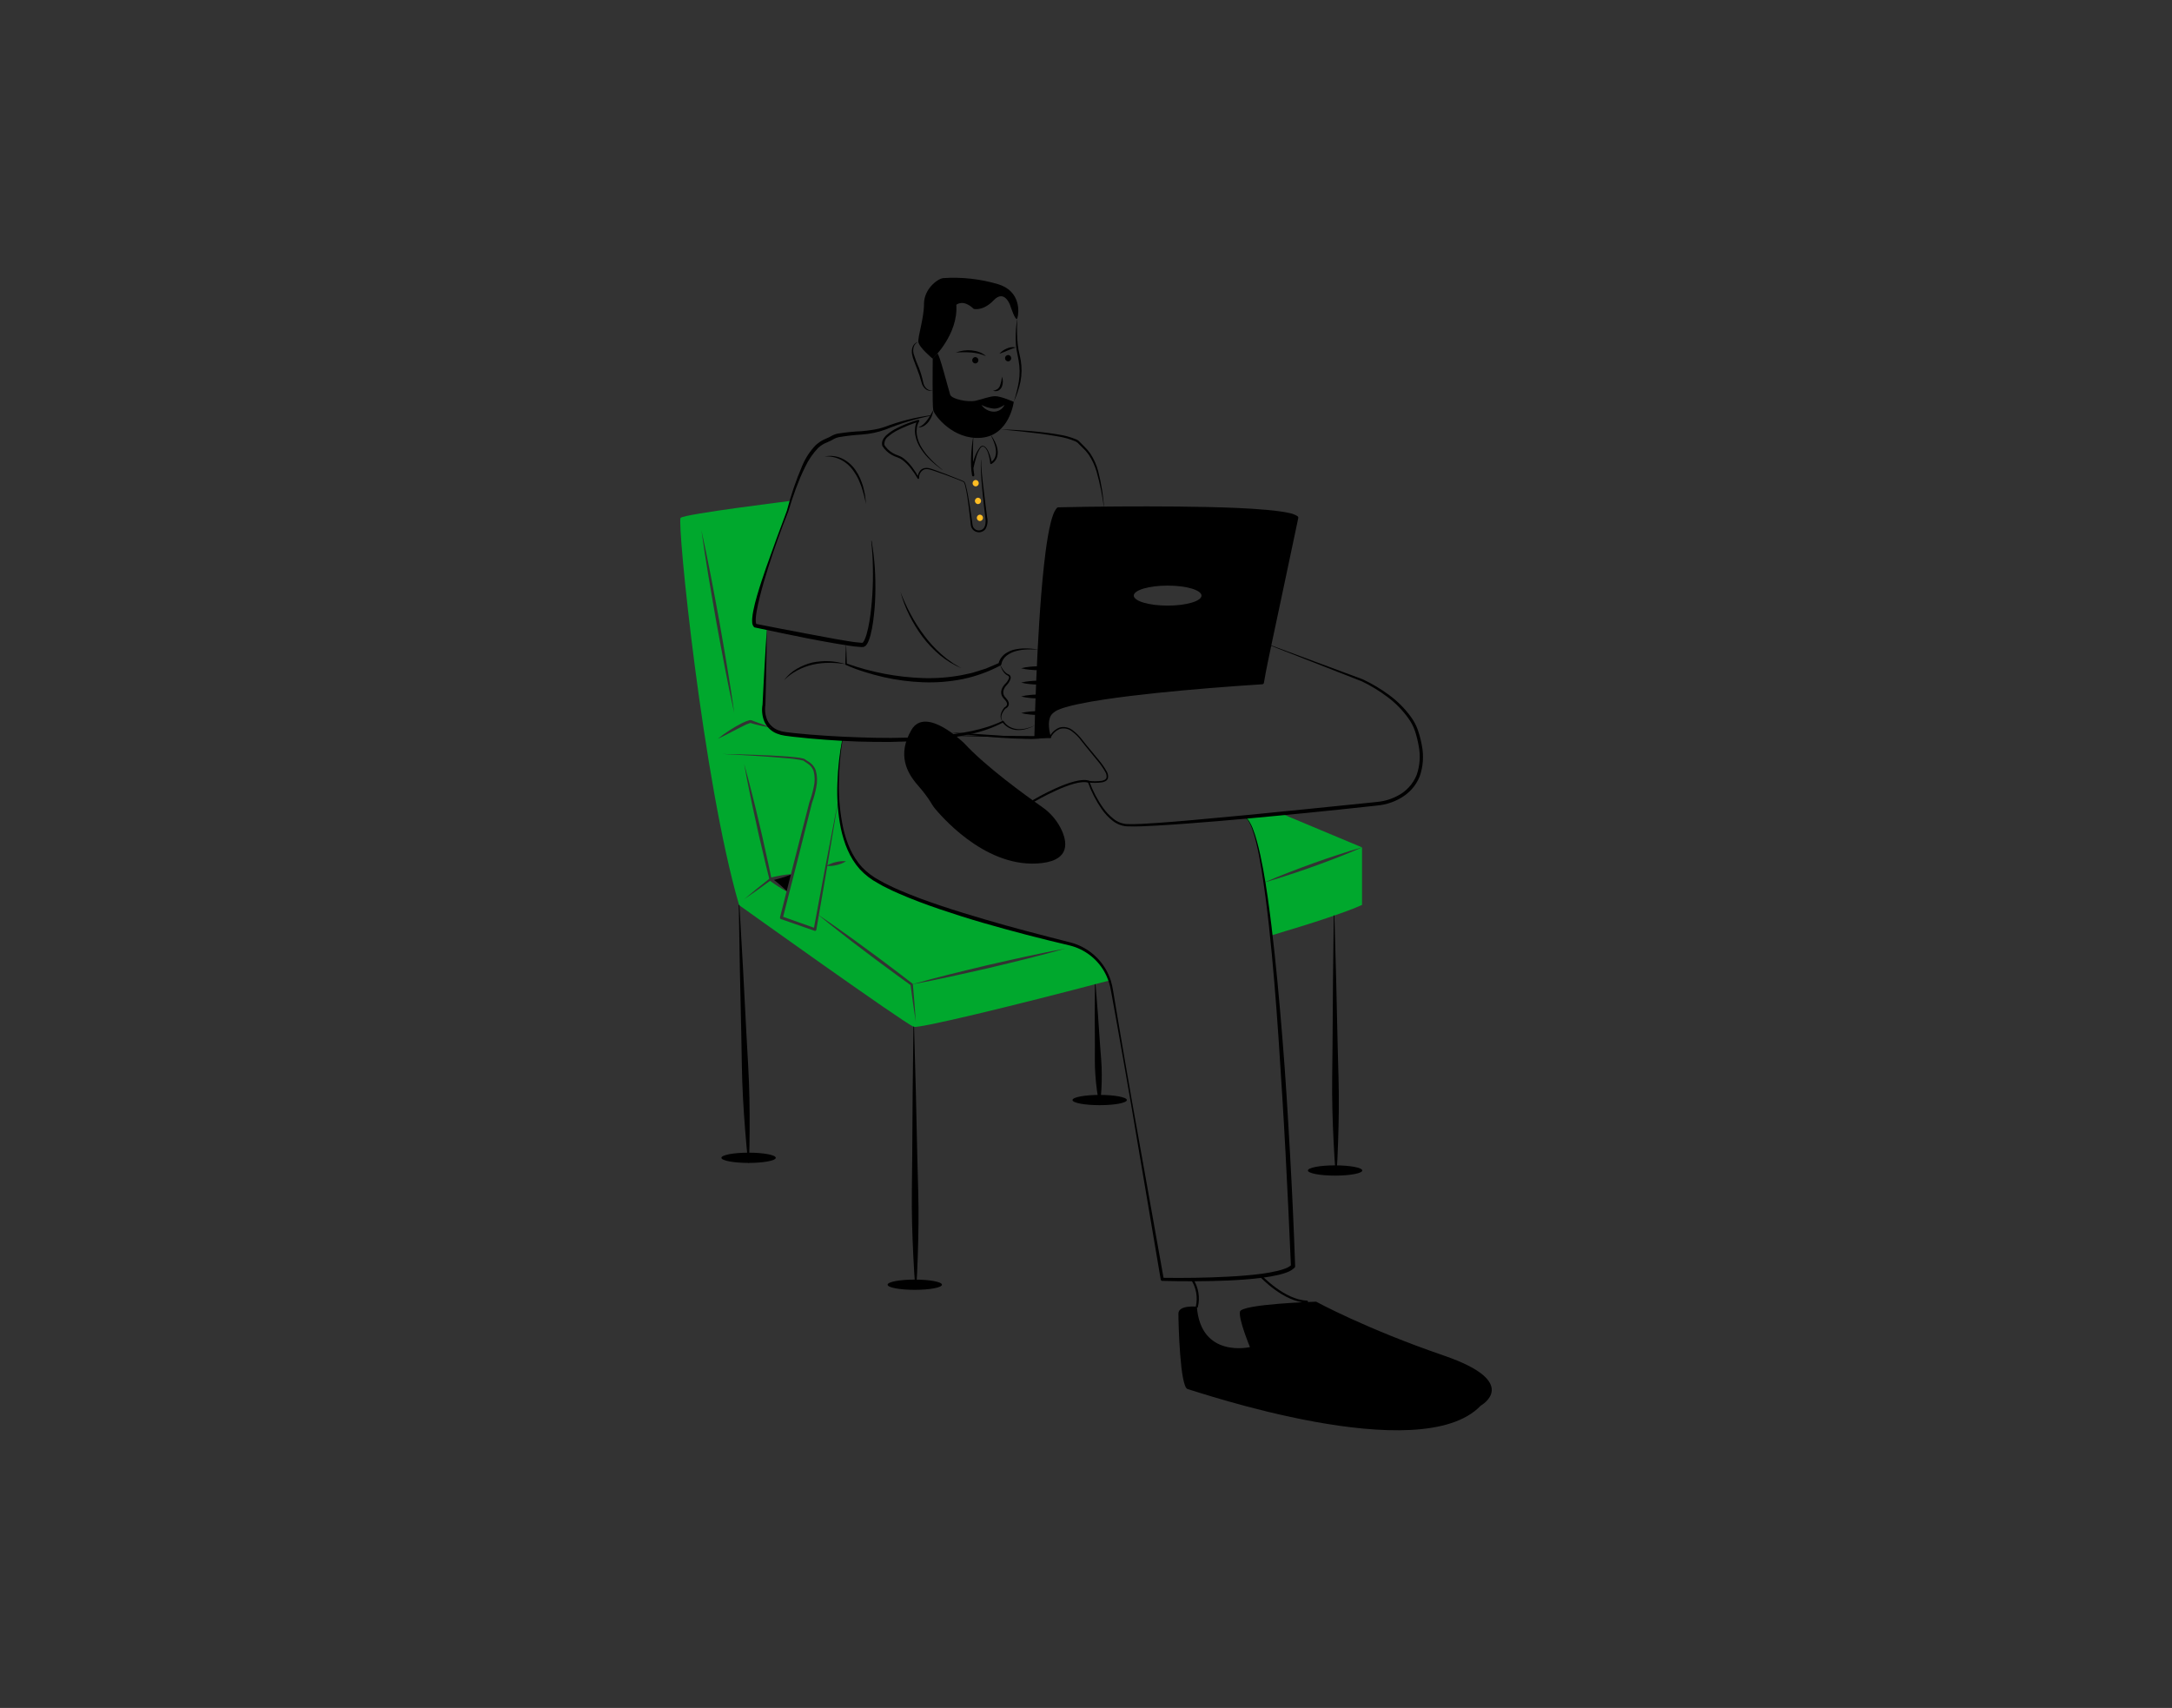 <svg width="660" height="519" viewBox="0 0 660 519" fill="none" xmlns="http://www.w3.org/2000/svg">
<rect x="0" y="0" width="660" height="519" fill="#333333" stroke="none"/>
<path d="M389.307 247.215L413.878 257.501C412.605 257.85 411.352 258.246 410.088 258.614L406.345 259.822C403.846 260.624 401.367 261.502 398.896 262.38C396.426 263.276 393.956 264.172 391.514 265.144C389.11 266.088 386.696 267.051 384.329 268.098C383.009 259.624 381.029 250.575 378.437 248.47L389.307 247.215Z" fill="#00A82D"/>
<path d="M413.879 257.501V274.977C409.335 277.091 399.152 280.431 386.301 284.262C386.301 284.262 385.631 276.468 384.33 268.117C386.829 267.419 389.308 266.635 391.76 265.824C394.258 265.022 396.738 264.144 399.208 263.267C401.679 262.37 404.149 261.474 406.591 260.502L410.249 259.049C411.456 258.53 412.682 258.048 413.879 257.501Z" fill="#00A82D"/>
<path d="M237.556 266.739C238.489 266.456 239.404 266.144 240.309 265.776L239.055 270.759C237.835 269.556 236.541 268.43 235.18 267.39C235.972 267.192 236.773 266.984 237.556 266.739Z" fill="black"/>
<path d="M321.007 285.819C307.892 283.706 272.017 272.023 265.558 267.107C260.806 263.483 255.366 257.548 254.658 243.393C253.622 249.838 252.556 256.284 251.463 262.729L251.425 262.955C252.227 262.502 253.091 262.168 253.989 261.964C254.999 261.707 256.045 261.624 257.082 261.719C256.198 262.269 255.225 262.662 254.206 262.88C253.288 263.111 252.341 263.2 251.396 263.144L248.822 278.1C251.17 279.695 253.499 281.299 255.799 282.951L259.42 285.536L263.013 288.169C265.407 289.924 267.812 291.661 270.169 293.472C272.526 295.275 274.911 297.03 277.249 298.87L277.259 298.879C277.311 298.927 277.347 298.99 277.363 299.059C279.173 298.54 281.002 298.058 282.822 297.558L288.639 296.067C292.524 295.086 296.418 294.18 300.302 293.236C304.215 292.359 308.109 291.443 312.022 290.613C315.935 289.773 319.848 288.952 323.789 288.235C319.942 289.33 316.057 290.33 312.182 291.311C308.307 292.302 304.404 293.199 300.519 294.152C296.616 295.02 292.722 295.935 288.809 296.775L282.935 298.011C281.077 298.37 279.229 298.747 277.372 299.087C277.372 299.096 277.391 299.106 277.391 299.115C277.73 302.918 278.051 306.721 278.277 310.533C277.683 306.815 277.183 303.088 276.703 299.351C274.317 297.662 271.988 295.907 269.631 294.189C267.227 292.453 264.87 290.641 262.503 288.858L258.949 286.169L255.441 283.432C253.206 281.705 251 279.931 248.813 278.138L248.058 282.536C248.039 282.642 247.979 282.736 247.891 282.798C247.803 282.86 247.693 282.884 247.587 282.866C247.564 282.864 247.542 282.858 247.521 282.847L237.301 279.289C237.198 279.25 237.112 279.175 237.06 279.078C237.008 278.981 236.993 278.868 237.018 278.761L239.017 270.891C237.27 269.935 235.594 268.857 234.001 267.664C232.747 268.57 231.511 269.485 230.248 270.382C228.872 271.335 227.514 272.316 226.118 273.26C227.401 272.174 228.702 271.118 230.003 270.051C231.21 269.06 232.435 268.098 233.661 267.126C233.67 267.056 233.693 266.989 233.727 266.928C233.001 264.135 232.36 261.323 231.691 258.511C230.983 255.604 230.333 252.679 229.701 249.754C229.041 246.828 228.409 243.903 227.825 240.959C227.212 238.024 226.646 235.09 226.118 232.136C226.929 235.024 227.702 237.921 228.419 240.827C229.173 243.724 229.871 246.64 230.55 249.556C231.247 252.471 231.926 255.387 232.549 258.312C233.161 261.087 233.784 263.861 234.349 266.645C235.358 266.409 236.367 266.192 237.385 266.013C238.366 265.843 239.347 265.711 240.346 265.626L241.449 261.294L245.937 243.828L245.947 243.799V243.79C246.51 242.263 246.954 240.695 247.276 239.1C247.644 237.548 247.634 235.93 247.248 234.382C247.011 233.646 246.581 232.988 246.003 232.476C245.7 232.221 245.378 231.987 245.042 231.777L244.514 231.428L244.24 231.202C244.202 231.192 244.174 231.164 244.07 231.126C242.488 230.766 240.88 230.529 239.262 230.419C232.699 229.824 226.109 229.475 219.528 229.116C222.818 229.164 226.118 229.258 229.418 229.381C232.718 229.503 236.009 229.635 239.309 229.89C240.129 229.956 240.959 230.032 241.779 230.126C242.627 230.192 243.467 230.337 244.287 230.56C244.424 230.604 244.551 230.671 244.665 230.758L244.872 230.928L245.381 231.249C245.748 231.467 246.098 231.714 246.427 231.985C247.103 232.563 247.612 233.313 247.898 234.155C248.349 235.812 248.398 237.553 248.04 239.232C247.734 240.87 247.293 242.48 246.72 244.045L242.326 261.511L237.97 278.591L247.342 281.913L250.934 262.634C252.151 256.199 253.392 249.766 254.658 243.337C254.449 237.143 254.885 230.945 255.96 224.842L238.696 223.03C236.957 222.87 235.31 222.175 233.982 221.039C232.569 220.832 231.168 220.549 229.786 220.19C229.428 220.105 229.07 220.01 228.711 219.897C228.532 219.84 228.353 219.784 228.165 219.718C228.143 219.708 228.121 219.702 228.098 219.699H228.07C228.006 219.706 227.943 219.718 227.881 219.737C227.216 219.945 226.572 220.217 225.958 220.548C224.657 221.18 223.375 221.879 222.074 222.539C220.782 223.228 219.462 223.879 218.123 224.502C220.422 222.646 222.909 221.036 225.543 219.699C226.231 219.35 226.951 219.068 227.693 218.859C227.814 218.835 227.937 218.823 228.061 218.821C228.209 218.83 228.356 218.862 228.494 218.916C228.645 218.991 228.815 219.048 228.975 219.114L230.003 219.491C231.314 219.954 232.624 220.444 233.925 220.982C232.558 219.68 231.577 217.576 232.153 214.141L233.029 190.842L229.494 190.116C229.494 190.116 226.892 190.701 232.03 175.848L240.242 152.21C240.242 152.21 207.987 156.192 206.818 157.362C205.649 158.532 213.597 237.383 224.591 275.053C224.591 275.053 274.619 310.854 277.655 312.024C279.135 312.581 306.865 305.928 337.159 297.936C337.158 297.936 334.113 287.933 321.007 285.819ZM215.275 175.065C214.512 170.422 213.776 165.779 213.135 161.118C214.153 165.713 215.077 170.328 215.982 174.942C216.888 179.556 217.718 184.19 218.585 188.814C219.377 193.447 220.216 198.08 220.97 202.723L222.092 209.687C222.432 212.018 222.799 214.339 223.111 216.67C222.592 214.377 222.13 212.074 221.63 209.772L220.254 202.845C219.349 198.231 218.528 193.598 217.661 188.974C216.869 184.341 216.03 179.717 215.275 175.065Z" fill="#00A82D"/>
<path d="M302.442 120.391C300.727 120.391 298.539 121.325 296.361 121.797C294.183 122.268 289.195 121.325 288.724 119.928C288.253 118.522 285.311 106.934 284.83 107.482C284.358 108.029 283.425 109.001 283.425 109.001C283.425 109.001 283.265 123.118 283.576 124.637C283.897 126.166 289.657 133.809 298.228 133.026C306.799 132.243 308.053 122.108 308.053 122.108C308.053 122.108 304.149 120.391 302.442 120.391ZM303.857 124.58C303.227 124.968 302.491 125.147 301.754 125.09C301.038 125.035 300.344 124.816 299.727 124.448C299.127 124.1 298.614 123.619 298.228 123.042C299.347 123.622 300.56 123.999 301.811 124.156C302.396 124.2 302.984 124.119 303.536 123.92C304.134 123.688 304.706 123.394 305.243 123.042C304.943 123.681 304.46 124.216 303.857 124.58Z" fill="black"/>
<path d="M283.425 109.005C283.425 109.005 291.218 101.673 290.594 92.626C290.594 92.626 292.62 90.754 295.893 93.874C295.893 93.874 298.699 94.654 301.972 91.222C305.245 87.791 306.959 92.782 306.959 92.782C306.959 92.782 308.674 98.086 309.141 96.682C309.609 95.278 310.388 88.571 303.375 86.387C297.921 84.761 292.22 84.127 286.542 84.515C284.672 84.827 280.775 87.947 280.775 92.314C280.775 96.682 278.905 102.141 279.061 103.857C279.217 105.573 283.425 109.005 283.425 109.005Z" fill="black"/>
<path d="M290.438 107.133C291.95 106.555 293.573 106.327 295.185 106.467C295.996 106.537 296.794 106.711 297.561 106.986C298.323 107.266 299.026 107.687 299.634 108.225C298.915 107.913 298.172 107.661 297.412 107.471C296.661 107.298 295.898 107.179 295.13 107.115C293.568 107.008 292 107.014 290.438 107.133Z" fill="black"/>
<path d="M303.686 107.482C304.311 106.797 305.08 106.259 305.939 105.909C306.79 105.506 307.749 105.388 308.673 105.573C307.83 105.842 307.001 106.154 306.19 106.508C305.377 106.842 304.577 107.205 303.686 107.482Z" fill="black"/>
<path d="M296.361 110.448C296.614 110.439 296.853 110.333 297.028 110.151C297.204 109.969 297.302 109.726 297.302 109.473C297.302 109.22 297.204 108.977 297.028 108.795C296.853 108.613 296.614 108.507 296.361 108.498C296.108 108.507 295.869 108.613 295.694 108.795C295.518 108.977 295.42 109.22 295.42 109.473C295.42 109.726 295.518 109.969 295.694 110.151C295.869 110.333 296.108 110.439 296.361 110.448Z" fill="black"/>
<path d="M306.336 109.824C306.588 109.815 306.827 109.709 307.003 109.527C307.179 109.345 307.277 109.102 307.277 108.849C307.277 108.596 307.179 108.353 307.003 108.171C306.827 107.989 306.588 107.883 306.336 107.874C306.083 107.883 305.844 107.989 305.668 108.171C305.493 108.353 305.395 108.596 305.395 108.849C305.395 109.102 305.493 109.345 305.668 109.527C305.844 109.709 306.083 109.815 306.336 109.824Z" fill="black"/>
<path d="M279.06 103.857C278.72 103.999 278.415 104.216 278.169 104.491C277.923 104.766 277.742 105.093 277.64 105.448C277.443 106.149 277.445 106.891 277.644 107.591C278.097 109.023 278.632 110.429 279.246 111.8C279.794 113.234 280.226 114.709 280.539 116.212C280.665 116.918 281.014 117.564 281.534 118.057C281.812 118.299 282.138 118.48 282.491 118.586C282.843 118.693 283.215 118.723 283.58 118.676C283.202 118.787 282.804 118.811 282.415 118.746C282.026 118.682 281.656 118.531 281.333 118.305C280.698 117.797 280.246 117.094 280.048 116.304C279.667 114.851 279.196 113.423 278.638 112.028C278.379 111.32 278.114 110.612 277.831 109.911C277.519 109.197 277.293 108.45 277.155 107.684C276.998 106.9 277.063 106.087 277.343 105.338C277.492 104.973 277.726 104.649 278.024 104.391C278.323 104.134 278.678 103.951 279.06 103.857Z" fill="black"/>
<path d="M304.465 114.464C304.837 115.451 304.825 116.542 304.433 117.521C304.216 118.045 303.814 118.47 303.304 118.715C302.802 118.916 302.243 118.921 301.737 118.729C302.206 118.669 302.657 118.512 303.062 118.269C303.409 118.01 303.677 117.66 303.839 117.258C304.164 116.357 304.374 115.418 304.465 114.464Z" fill="black"/>
<path d="M309.141 96.682C309.009 98.824 309.004 100.972 309.128 103.114C309.193 104.177 309.315 105.235 309.494 106.284C309.684 107.313 309.983 108.368 310.164 109.443C310.53 111.602 310.506 113.81 310.094 115.961C309.646 118.08 308.96 120.142 308.05 122.108C308.721 120.072 309.239 117.989 309.602 115.876C309.929 113.778 309.902 111.64 309.524 109.55C309.368 108.499 309.095 107.474 308.913 106.384C308.736 105.31 308.642 104.224 308.631 103.136C308.59 100.973 308.761 98.811 309.141 96.682Z" fill="black"/>
<path d="M283.581 124.638C283.452 125.886 282.987 127.076 282.236 128.081C281.853 128.591 281.384 129.03 280.85 129.378C280.309 129.713 279.688 129.896 279.052 129.907C279.592 129.662 280.096 129.347 280.552 128.968C280.982 128.581 281.372 128.153 281.718 127.69C282.07 127.219 282.394 126.728 282.689 126.219C282.985 125.704 283.29 125.184 283.581 124.638Z" fill="black"/>
<path d="M282.969 126.305C278.233 127.268 273.598 128.676 269.126 130.512C266.808 131.354 264.384 131.87 261.924 132.044C259.534 132.184 257.153 132.457 254.793 132.864C254.261 132.98 253.75 133.179 253.279 133.454C252.738 133.789 252.168 134.075 251.575 134.307C250.497 134.707 249.504 135.307 248.648 136.075C247.013 137.778 245.669 139.737 244.67 141.876C244.104 142.931 243.651 144.049 243.154 145.145C242.704 146.262 242.251 147.381 241.829 148.512C241.431 149.652 241.009 150.785 240.629 151.934L239.547 155.398L239.545 155.407L239.54 155.42C237.286 161.064 235.238 166.787 233.395 172.589C232.482 175.487 231.62 178.402 230.884 181.339C230.52 182.808 230.178 184.282 229.921 185.758C229.791 186.487 229.701 187.222 229.653 187.96C229.632 188.31 229.637 188.661 229.67 189.01C229.677 189.255 229.75 189.492 229.882 189.698L229.614 189.561C234.969 190.615 240.329 191.665 245.695 192.657L253.738 194.158L257.763 194.839C259.07 195.066 260.387 195.227 261.71 195.322L262.101 195.327C262.102 195.305 262.091 195.329 262.115 195.314C262.141 195.287 262.171 195.263 262.204 195.244C262.383 195.036 262.532 194.805 262.647 194.556C262.921 193.971 263.148 193.364 263.325 192.743C263.687 191.449 263.976 190.136 264.192 188.81C264.646 186.142 264.888 183.431 265.076 180.719C265.247 178.004 265.302 175.283 265.242 172.555C265.203 169.83 265.041 167.103 264.736 164.389C264.734 164.372 264.739 164.355 264.749 164.342C264.76 164.329 264.775 164.32 264.791 164.318C264.808 164.316 264.825 164.32 264.838 164.329C264.852 164.339 264.861 164.354 264.864 164.37C265.321 167.069 265.636 169.794 265.829 172.53C265.996 175.267 266.046 178.01 265.978 180.759C265.91 183.512 265.685 186.258 265.302 188.984C265.111 190.361 264.842 191.727 264.499 193.074C264.318 193.771 264.079 194.453 263.787 195.111C263.621 195.486 263.401 195.835 263.132 196.144C263.036 196.233 262.931 196.319 262.826 196.401C262.685 196.486 262.534 196.552 262.376 196.598C262.155 196.62 261.956 196.619 261.745 196.626C260.343 196.543 258.946 196.384 257.562 196.148L253.506 195.483C250.811 195.006 248.119 194.528 245.438 193.999C240.077 192.928 234.725 191.819 229.383 190.673L229.338 190.663C229.253 190.645 229.174 190.6 229.115 190.535C228.771 190.143 228.577 189.642 228.566 189.121C228.537 188.711 228.539 188.3 228.573 187.891C228.641 187.113 228.753 186.339 228.909 185.573C229.205 184.057 229.589 182.574 230.014 181.105C230.862 178.168 231.83 175.278 232.827 172.4C233.841 169.528 234.862 166.661 235.913 163.804L239.095 155.245L239.088 155.266C240.302 150.548 241.879 145.93 243.806 141.455C244.773 139.154 246.158 137.051 247.889 135.253C248.831 134.387 249.927 133.704 251.118 133.238C251.652 133.023 252.169 132.769 252.665 132.478C253.244 132.144 253.872 131.905 254.526 131.769C256.944 131.381 259.382 131.132 261.829 131.026C263.025 130.92 264.217 130.793 265.388 130.578C266.56 130.397 267.714 130.111 268.835 129.723C273.388 128.001 278.124 126.811 282.949 126.176C282.966 126.174 282.983 126.178 282.997 126.189C283.011 126.199 283.02 126.215 283.022 126.232C283.024 126.248 283.02 126.265 283.01 126.278C283 126.292 282.986 126.301 282.969 126.305Z" fill="black"/>
<path d="M298.26 139.828C298.153 140.395 298.126 140.975 298.179 141.55C298.214 142.132 298.252 142.713 298.307 143.294L298.663 146.776C298.919 149.096 299.223 151.411 299.507 153.729L299.957 157.202C300.242 158.423 300.055 159.707 299.435 160.797C299.231 161.056 298.978 161.272 298.69 161.433C298.402 161.594 298.086 161.696 297.759 161.734C297.431 161.772 297.099 161.746 296.783 161.655C296.466 161.565 296.17 161.413 295.911 161.208C295.653 161.005 295.438 160.752 295.281 160.463C295.124 160.174 295.028 159.856 294.999 159.529L294.811 157.789C294.55 155.469 294.272 153.151 293.919 150.845C293.75 149.693 293.521 148.552 293.231 147.424C293.16 147.15 293.063 146.883 292.94 146.627C292.915 146.571 292.878 146.52 292.831 146.48C292.784 146.44 292.728 146.412 292.668 146.397L292.268 146.224C291.733 145.993 291.191 145.775 290.647 145.565C288.474 144.717 286.285 143.907 284.076 143.164C282.981 142.817 281.843 142.322 280.79 142.669C280.301 142.904 279.895 143.282 279.625 143.754C279.356 144.226 279.236 144.768 279.281 145.309C279.28 145.37 279.255 145.429 279.211 145.471C279.167 145.514 279.108 145.538 279.047 145.537C279.006 145.536 278.967 145.524 278.933 145.504C278.898 145.483 278.87 145.454 278.849 145.42C278.237 144.355 277.549 143.335 276.79 142.37C276.055 141.401 275.196 140.534 274.234 139.792C273.764 139.437 273.238 139.163 272.679 138.98C272.064 138.786 271.474 138.524 270.917 138.199C269.783 137.55 268.825 136.633 268.125 135.529C268.116 135.514 268.108 135.497 268.103 135.48L268.097 135.46C267.922 134.811 268.007 134.118 268.333 133.53C268.634 132.988 269.028 132.502 269.498 132.097C270.4 131.325 271.393 130.668 272.456 130.14C274.54 129.083 276.721 128.231 278.97 127.596C279.027 127.58 279.088 127.581 279.144 127.599C279.201 127.618 279.25 127.654 279.286 127.701C279.322 127.749 279.343 127.806 279.346 127.865C279.348 127.925 279.333 127.983 279.302 128.034L279.293 128.048C278.933 128.656 278.7 129.33 278.608 130.031C278.555 130.388 278.526 130.747 278.521 131.108C278.552 131.468 278.55 131.833 278.614 132.191C278.856 133.644 279.4 135.03 280.209 136.261C280.605 136.887 281.033 137.492 281.492 138.073C281.994 138.621 282.465 139.199 282.988 139.728C283.529 140.239 284.043 140.783 284.608 141.271L286.328 142.711C286.331 142.713 286.334 142.717 286.336 142.72C286.339 142.724 286.34 142.728 286.341 142.732C286.341 142.736 286.341 142.741 286.34 142.745C286.339 142.749 286.337 142.753 286.335 142.756C286.329 142.763 286.322 142.767 286.313 142.769C286.305 142.77 286.296 142.768 286.289 142.763L284.503 141.395C283.914 140.93 283.374 140.406 282.806 139.913C282.249 139.407 281.763 138.827 281.241 138.284C280.758 137.702 280.307 137.094 279.888 136.464C279.018 135.203 278.421 133.773 278.135 132.267C278.059 131.89 278.051 131.501 278.011 131.117C278.006 130.729 278.028 130.34 278.076 129.955C278.162 129.164 278.412 128.4 278.81 127.711L279.133 128.163C276.943 128.84 274.813 129.7 272.765 130.732C271.755 131.237 270.811 131.865 269.955 132.601C269.529 132.894 269.192 133.297 268.979 133.768C268.767 134.24 268.688 134.76 268.75 135.273L268.722 135.204C269.356 136.208 270.22 137.045 271.243 137.646C271.756 137.953 272.302 138.202 272.869 138.388C273.489 138.597 274.071 138.907 274.591 139.305C275.592 140.086 276.477 141.006 277.219 142.038C277.973 143.042 278.653 144.099 279.254 145.201L278.822 145.312C278.838 144.691 278.992 144.08 279.273 143.526C279.412 143.239 279.607 142.983 279.848 142.773C280.088 142.563 280.368 142.405 280.671 142.306C281.932 141.942 283.101 142.514 284.18 142.863C286.384 143.642 288.562 144.488 290.725 145.37L292.347 146.035L292.752 146.205C292.832 146.23 292.907 146.27 292.971 146.325C293.036 146.379 293.089 146.446 293.127 146.521C293.262 146.79 293.369 147.072 293.448 147.362C293.772 148.496 293.974 149.649 294.191 150.799C294.614 153.1 294.96 155.413 295.286 157.729L295.524 159.466C295.549 159.722 295.626 159.97 295.751 160.195C295.876 160.42 296.045 160.617 296.248 160.774C296.652 161.091 297.165 161.235 297.674 161.175C298.184 161.115 298.649 160.855 298.967 160.453C299.25 159.997 299.422 159.482 299.471 158.949C299.529 158.39 299.509 157.825 299.411 157.272L298.999 153.79C298.724 151.469 298.505 149.141 298.308 146.811C298.208 145.646 298.126 144.479 298.08 143.309C298.052 142.725 298.041 142.139 298.033 141.554C298.005 140.963 298.062 140.371 298.203 139.797C298.205 139.789 298.211 139.782 298.218 139.778C298.226 139.775 298.234 139.774 298.242 139.776C298.25 139.779 298.257 139.784 298.261 139.792C298.265 139.799 298.266 139.808 298.263 139.816L298.26 139.828Z" fill="black"/>
<path d="M301.181 132.299C301.638 132.946 302.041 133.629 302.386 134.342C302.559 134.7 302.684 135.082 302.835 135.454C302.959 135.84 303.05 136.235 303.108 136.636C303.252 137.457 303.185 138.302 302.911 139.09C302.605 139.897 302.022 140.569 301.266 140.986C301.237 141.002 301.204 141.011 301.171 141.015C301.138 141.018 301.104 141.015 301.072 141.005C301.04 140.996 301.011 140.98 300.985 140.959C300.959 140.937 300.937 140.911 300.921 140.882C300.906 140.853 300.896 140.822 300.893 140.79L300.892 140.781C300.787 139.649 300.546 138.533 300.174 137.459C299.988 136.928 299.695 136.441 299.312 136.03C299.125 135.843 298.885 135.72 298.625 135.677C298.497 135.693 298.374 135.734 298.263 135.798C298.152 135.863 298.054 135.949 297.977 136.051C297.331 136.983 296.864 138.027 296.599 139.129C296.271 140.222 295.995 141.339 295.755 142.449L295.76 142.343L296.054 144.369C296.066 144.456 296.045 144.545 295.993 144.616C295.942 144.688 295.865 144.736 295.778 144.752C295.691 144.767 295.602 144.749 295.529 144.7C295.456 144.651 295.405 144.575 295.387 144.489L295.385 144.481C295.206 143.528 295.102 142.562 295.075 141.592C295.024 140.63 295.047 139.671 295.091 138.714C295.173 136.804 295.371 134.9 295.685 133.014C295.687 133.006 295.691 132.998 295.698 132.993C295.705 132.988 295.714 132.986 295.723 132.987C295.73 132.989 295.737 132.993 295.742 132.999C295.747 133.005 295.75 133.013 295.75 133.021C295.687 134.927 295.656 136.828 295.657 138.725C295.632 140.606 295.763 142.486 296.05 144.345L295.381 144.457L295.146 142.424L295.144 142.413C295.141 142.381 295.143 142.348 295.15 142.317C295.42 141.186 295.757 140.072 296.159 138.981C296.528 137.864 297.085 136.819 297.805 135.891C297.906 135.767 298.031 135.665 298.173 135.592C298.315 135.518 298.47 135.474 298.629 135.463C298.939 135.513 299.226 135.661 299.447 135.885C299.866 136.305 300.193 136.807 300.409 137.36C300.874 138.435 301.212 139.561 301.414 140.714L301.04 140.51C301.648 140.125 302.116 139.555 302.374 138.882C302.638 138.186 302.719 137.434 302.61 136.698C302.591 136.322 302.473 135.953 302.417 135.575C302.299 135.211 302.208 134.835 302.067 134.475C301.912 134.12 301.792 133.749 301.627 133.395L301.125 132.333C301.123 132.329 301.122 132.325 301.121 132.321C301.121 132.316 301.121 132.312 301.123 132.308C301.124 132.304 301.126 132.3 301.129 132.297C301.131 132.293 301.135 132.291 301.139 132.289C301.146 132.285 301.154 132.284 301.161 132.286C301.169 132.288 301.176 132.293 301.181 132.299Z" fill="black"/>
<path d="M296.477 147.806C296.73 147.798 296.969 147.691 297.144 147.509C297.32 147.327 297.418 147.084 297.418 146.831C297.418 146.578 297.32 146.335 297.144 146.154C296.969 145.972 296.73 145.865 296.477 145.856C296.225 145.865 295.985 145.972 295.81 146.154C295.634 146.335 295.536 146.578 295.536 146.831C295.536 147.084 295.634 147.327 295.81 147.509C295.985 147.691 296.225 147.798 296.477 147.806Z" fill="#FFBD24"/>
<path d="M297.179 153.188C297.432 153.179 297.671 153.072 297.847 152.89C298.022 152.709 298.12 152.466 298.12 152.213C298.12 151.96 298.022 151.717 297.847 151.535C297.671 151.353 297.432 151.247 297.179 151.238C296.927 151.247 296.687 151.353 296.512 151.535C296.336 151.717 296.238 151.96 296.238 152.213C296.238 152.466 296.336 152.709 296.512 152.89C296.687 153.072 296.927 153.179 297.179 153.188Z" fill="#FFBD24"/>
<path d="M297.763 158.335C298.016 158.326 298.255 158.22 298.431 158.038C298.606 157.856 298.704 157.613 298.704 157.36C298.704 157.107 298.606 156.864 298.431 156.682C298.255 156.501 298.016 156.394 297.763 156.385C297.511 156.394 297.272 156.501 297.096 156.682C296.92 156.864 296.822 157.107 296.822 157.36C296.822 157.613 296.92 157.856 297.096 158.038C297.272 158.22 297.511 158.326 297.763 158.335Z" fill="#FFBD24"/>
<path d="M303.976 130.47C307.87 130.567 311.759 130.826 315.637 131.225C317.578 131.413 319.511 131.685 321.439 132.014C323.4 132.287 325.318 132.81 327.147 133.569C327.387 133.688 327.611 133.835 327.816 134.007C328.005 134.178 328.184 134.36 328.352 134.552C328.674 134.9 329.024 135.233 329.372 135.577C330.093 136.261 330.743 137.015 331.313 137.828C332.403 139.483 333.212 141.306 333.709 143.225C334.687 147.011 335.294 150.883 335.52 154.787C335.048 150.928 334.283 147.111 333.23 143.369C332.699 141.523 331.888 139.769 330.828 138.167C330.272 137.39 329.639 136.672 328.939 136.022C328.591 135.685 328.232 135.351 327.89 134.988C327.606 134.635 327.25 134.347 326.846 134.144C325.081 133.399 323.229 132.879 321.334 132.595C319.429 132.241 317.504 131.984 315.579 131.719C311.725 131.218 307.852 130.835 303.976 130.47Z" fill="black"/>
<path d="M250.539 138.716C252.334 138.335 254.204 138.552 255.864 139.332C257.529 140.132 258.952 141.361 259.985 142.893C260.501 143.647 260.951 144.444 261.329 145.276C261.687 146.109 262 146.961 262.267 147.828C262.462 148.712 262.704 149.583 262.858 150.47C262.96 151.366 263.083 152.257 263.163 153.149C262.937 152.277 262.753 151.403 262.547 150.536C262.331 149.672 262.039 148.829 261.791 147.979C261.459 147.159 261.165 146.323 260.793 145.526C260.412 144.736 259.964 143.98 259.454 143.267C258.498 141.802 257.188 140.603 255.646 139.779C254.076 138.954 252.307 138.585 250.539 138.716Z" fill="black"/>
<path d="M273.605 179.822C274.053 181.015 274.525 182.195 275.073 183.341C275.592 184.499 276.162 185.633 276.765 186.747C277.96 188.977 279.325 191.111 280.848 193.13C282.35 195.161 284.058 197.03 285.945 198.709L287.386 199.939C287.88 200.333 288.413 200.674 288.924 201.048L289.693 201.608C289.959 201.778 290.238 201.929 290.51 202.092L292.152 203.064C289.796 202.059 287.596 200.72 285.621 199.089C283.652 197.44 281.877 195.572 280.331 193.521C278.806 191.461 277.465 189.27 276.323 186.975C275.18 184.688 274.269 182.292 273.605 179.822Z" fill="black"/>
<path d="M233.031 190.842C233.002 194.729 232.917 198.615 232.853 202.5C232.801 206.387 232.669 210.27 232.581 214.155L232.578 214.188L232.573 214.224C232.335 215.776 232.534 217.364 233.145 218.811C233.793 220.209 234.958 221.301 236.393 221.859C236.762 221.978 237.123 222.117 237.496 222.226L238.653 222.45C239.454 222.568 240.281 222.655 241.098 222.744C242.737 222.918 244.379 223.074 246.025 223.21C252.605 223.763 259.206 224.047 265.804 224.195C272.399 224.347 278.997 224.129 285.567 223.541C292.096 222.91 298.728 221.909 304.659 219.066C304.717 219.038 304.783 219.033 304.845 219.051C304.907 219.069 304.96 219.109 304.994 219.163C305.461 219.892 306.109 220.488 306.874 220.893C307.654 221.305 308.517 221.539 309.398 221.579C310.292 221.613 311.186 221.518 312.054 221.299C312.484 221.172 312.915 221.04 313.343 220.898L314.596 220.378L313.371 220.968C312.95 221.134 312.523 221.291 312.094 221.443C311.218 221.717 310.306 221.856 309.388 221.854C308.446 221.867 307.515 221.651 306.674 221.225C305.833 220.799 305.108 220.177 304.56 219.41L304.894 219.507C301.93 221.052 298.775 222.2 295.511 222.921C292.268 223.666 288.984 224.225 285.677 224.594C279.069 225.269 272.428 225.553 265.786 225.445C259.15 225.402 252.526 224.981 245.921 224.391C244.27 224.241 242.619 224.071 240.971 223.881C240.144 223.784 239.325 223.691 238.491 223.562L237.213 223.303C236.794 223.178 236.381 223.019 235.967 222.876C234.293 222.188 232.954 220.873 232.237 219.211C231.585 217.574 231.406 215.787 231.723 214.054L231.714 214.122C231.92 210.242 232.083 206.36 232.325 202.48C232.556 198.601 232.764 194.721 233.031 190.842Z" fill="black"/>
<path d="M257.087 195.406C257.195 197.543 257.256 199.68 257.33 201.816L257.184 201.593C264.695 204.288 272.58 205.794 280.555 206.056C284.519 206.176 288.485 205.865 292.382 205.128L295.284 204.5C296.243 204.257 297.172 203.912 298.119 203.623L299.537 203.18C299.999 203.004 300.448 202.794 300.905 202.603L303.64 201.431L303.408 201.782C303.516 201.133 303.77 200.517 304.152 199.982C304.507 199.463 304.95 199.011 305.46 198.644C306.456 197.937 307.601 197.469 308.807 197.275C309.393 197.173 309.984 197.101 310.577 197.06C311.169 197.06 311.76 197.009 312.348 197.052C312.935 197.101 313.524 197.101 314.104 197.19L315.843 197.449L314.092 197.35C313.51 197.321 312.927 197.348 312.347 197.344C311.766 197.34 311.19 197.431 310.615 197.469C310.046 197.548 309.481 197.656 308.924 197.793C307.829 198.054 306.8 198.538 305.901 199.217C305.047 199.858 304.466 200.799 304.275 201.85L304.271 201.879C304.262 201.948 304.236 202.012 304.196 202.068C304.156 202.125 304.104 202.17 304.043 202.202C300.45 204.112 296.606 205.506 292.625 206.343C288.642 207.149 284.578 207.48 280.518 207.327C276.471 207.179 272.448 206.655 268.498 205.762C266.531 205.302 264.58 204.781 262.659 204.164C260.727 203.575 258.834 202.865 256.991 202.039L256.979 202.034C256.938 202.015 256.903 201.985 256.879 201.946C256.854 201.907 256.842 201.862 256.844 201.816C256.918 199.68 256.979 197.543 257.087 195.406Z" fill="black"/>
<path d="M238.227 206.738C239.244 205.335 240.542 204.158 242.039 203.283C243.536 202.396 245.157 201.737 246.848 201.327C247.699 201.154 248.559 201.034 249.424 200.967C250.286 200.883 251.153 200.869 252.017 200.925C252.881 200.944 253.732 201.119 254.585 201.211C255.427 201.392 256.262 201.597 257.087 201.816C256.23 201.741 255.39 201.599 254.544 201.527C253.694 201.5 252.851 201.383 252.004 201.425C250.319 201.417 248.638 201.596 246.992 201.96C245.353 202.333 243.77 202.924 242.286 203.715C240.78 204.5 239.41 205.521 238.227 206.738Z" fill="black"/>
<path d="M303.842 201.816C304.101 202.382 304.407 202.925 304.758 203.438C305.089 203.941 305.515 204.375 306.012 204.714C306.135 204.788 306.264 204.85 306.397 204.902C306.578 204.97 306.742 205.077 306.877 205.217C306.997 205.373 307.076 205.556 307.107 205.751C307.139 205.945 307.121 206.144 307.057 206.33C306.844 206.966 306.499 207.549 306.044 208.04L306.041 208.044L306.022 208.062C305.537 208.52 305.172 209.089 304.958 209.721C304.859 210.019 304.829 210.335 304.868 210.647C304.907 210.958 305.015 211.257 305.185 211.521C305.5 212.034 306.191 212.533 306.456 213.32C306.538 213.523 306.575 213.742 306.564 213.961C306.552 214.179 306.494 214.393 306.391 214.587C306.169 214.945 305.834 215.22 305.439 215.368L305.526 215.308C305.015 215.848 304.624 216.491 304.379 217.194C304.26 217.545 304.224 217.918 304.273 218.285C304.354 218.656 304.528 219 304.777 219.286C304.472 219.033 304.244 218.698 304.12 218.321C304.022 217.928 304.015 217.518 304.102 217.122C304.184 216.729 304.326 216.351 304.523 216C304.711 215.645 304.932 215.31 305.185 214.998C305.2 214.979 305.219 214.964 305.241 214.953L305.272 214.938C305.547 214.81 305.774 214.598 305.92 214.333C305.978 214.204 306.008 214.065 306.009 213.924C306.009 213.783 305.979 213.644 305.922 213.515C305.711 212.908 305.14 212.531 304.665 211.855C304.436 211.518 304.287 211.133 304.228 210.729C304.181 210.325 304.225 209.916 304.355 209.53C304.616 208.798 305.057 208.142 305.636 207.624L305.614 207.645C306.016 207.221 306.333 206.725 306.551 206.183C306.601 206.077 306.625 205.961 306.62 205.844C306.615 205.727 306.581 205.613 306.521 205.513C306.441 205.423 306.344 205.351 306.235 205.301C306.081 205.23 305.934 205.145 305.795 205.049C305.274 204.655 304.851 204.147 304.558 203.563C304.255 203.009 304.015 202.423 303.842 201.816Z" fill="black"/>
<path d="M315.453 202.473C315.433 202.869 315.414 203.259 315.394 203.649C314.608 203.643 313.816 203.61 313.03 203.525C312.105 203.45 311.189 203.296 310.29 203.064C311.189 202.832 312.105 202.678 313.03 202.603C313.836 202.518 314.647 202.486 315.453 202.473Z" fill="black"/>
<path d="M315.245 206.847C315.219 207.243 315.206 207.633 315.186 208.017C314.466 208.004 313.751 207.971 313.03 207.893C312.105 207.818 311.189 207.664 310.29 207.432C311.189 207.2 312.105 207.045 313.03 206.97C313.771 206.892 314.504 206.86 315.245 206.847Z" fill="black"/>
<path d="M315.05 211.058C315.037 211.455 315.018 211.844 315.005 212.228C314.349 212.208 313.686 212.176 313.03 212.105C312.105 212.029 311.189 211.875 310.29 211.643C311.189 211.411 312.105 211.257 313.03 211.182C313.706 211.11 314.381 211.078 315.05 211.058Z" fill="black"/>
<path d="M313.03 216.212C313.641 216.147 314.251 216.115 314.855 216.095C314.836 216.492 314.823 216.875 314.81 217.246C314.219 217.233 313.621 217.2 313.03 217.135C312.105 217.06 311.189 216.906 310.29 216.674C311.189 216.442 312.105 216.287 313.03 216.212Z" fill="black"/>
<path d="M293.013 225.886C293.013 225.886 281.313 214.313 276.945 221.818C272.577 229.323 275.58 234.829 278.825 238.543C282.779 243.069 282.978 244.425 284.151 245.765C285.324 247.106 298.567 263.31 315.073 262.399C324.702 261.868 324.538 256.733 322.73 252.545C321.415 249.58 319.303 247.038 316.629 245.204C311.357 241.516 299.574 232.974 293.013 225.886Z" fill="black"/>
<path d="M289.023 222.579C291.539 222.698 294.049 222.867 296.558 223.031L304.082 223.542C306.588 223.741 309.096 223.886 311.603 224.02C312.857 224.097 314.111 224.143 315.365 224.163C315.99 224.162 316.622 224.208 317.245 224.162L318.184 224.117L319.114 223.971C316.638 224.474 314.109 224.658 311.587 224.519C309.066 224.489 306.551 224.338 304.038 224.19C301.528 223.993 299.019 223.796 296.516 223.527C294.013 223.259 291.513 222.965 289.023 222.579Z" fill="black"/>
<path d="M314.062 243.71C313.991 243.71 313.922 243.686 313.865 243.643C313.809 243.6 313.768 243.539 313.749 243.47C313.73 243.401 313.734 243.328 313.761 243.262C313.788 243.196 313.835 243.141 313.896 243.104C314.405 242.805 326.396 235.758 330.884 237.223C330.965 237.25 331.032 237.309 331.071 237.385C331.109 237.462 331.116 237.551 331.089 237.633C331.062 237.714 331.004 237.782 330.928 237.821C330.851 237.86 330.763 237.867 330.681 237.841C326.474 236.461 314.349 243.592 314.227 243.665C314.177 243.694 314.12 243.71 314.062 243.71Z" fill="black"/>
<path d="M385.757 195.928L385.764 195.928L385.787 195.932L414.073 206.423L414.098 206.434C416.91 207.75 419.585 209.34 422.085 211.182C424.61 213.027 426.834 215.251 428.678 217.778C429.627 219.051 430.373 220.465 430.888 221.968C431.385 223.449 431.774 224.964 432.052 226.501C432.683 229.625 432.465 232.862 431.422 235.873C430.836 237.372 429.977 238.748 428.886 239.93C427.788 241.095 426.505 242.071 425.089 242.817C423.684 243.56 422.185 244.111 420.633 244.456C419.861 244.618 419.08 244.734 418.295 244.803L415.999 245.053C409.878 245.709 403.759 246.374 397.632 246.971C385.38 248.171 373.125 249.347 360.842 250.252C357.772 250.48 354.7 250.695 351.624 250.871C348.542 251.026 345.484 251.241 342.351 251.102C340.742 250.97 339.213 250.347 337.968 249.318C336.746 248.331 335.672 247.174 334.777 245.882C333.011 243.324 331.588 240.543 330.547 237.612C330.533 237.574 330.529 237.532 330.535 237.491C330.541 237.45 330.557 237.412 330.582 237.379C330.607 237.346 330.64 237.32 330.678 237.304C330.715 237.287 330.757 237.28 330.798 237.284L330.806 237.284C332.121 237.454 333.453 237.45 334.767 237.272C335.385 237.153 336.039 236.905 336.218 236.381C336.329 235.773 336.209 235.146 335.882 234.622C335.236 233.455 334.48 232.353 333.625 231.329C332.789 230.277 331.923 229.244 331.065 228.203C330.205 227.162 329.352 226.114 328.526 225.044C327.743 223.968 326.796 223.022 325.72 222.24C325.216 221.838 324.624 221.561 323.992 221.431C323.361 221.302 322.708 221.324 322.086 221.496C320.878 221.983 319.892 222.901 319.317 224.071L319.31 224.084C319.289 224.123 319.257 224.154 319.218 224.175C319.179 224.196 319.135 224.205 319.091 224.2C319.047 224.196 319.005 224.179 318.971 224.151C318.937 224.123 318.912 224.086 318.898 224.044C318.474 222.735 318.252 221.368 318.24 219.992C318.237 219.291 318.348 218.593 318.569 217.927C318.797 217.235 319.231 216.629 319.812 216.19L319.78 216.219C320.312 215.752 320.923 215.385 321.584 215.133C322.212 214.87 322.854 214.641 323.507 214.446C324.803 214.049 326.116 213.727 327.432 213.435C330.067 212.856 332.722 212.393 335.38 211.971C340.7 211.135 346.041 210.475 351.387 209.874C362.081 208.674 372.796 207.72 383.529 206.93L383.063 207.374C383.74 203.095 384.617 198.966 385.446 194.774L388.025 182.256L393.209 157.224L393.449 157.879C392.869 157.556 392.241 157.33 391.589 157.207C390.879 157.045 390.152 156.911 389.415 156.803C387.944 156.58 386.45 156.428 384.955 156.295C381.963 156.031 378.953 155.876 375.942 155.739C369.919 155.472 363.884 155.348 357.848 155.277C345.776 155.137 333.695 155.242 321.622 155.41L322.059 155.218C321.656 155.723 321.345 156.294 321.14 156.907C320.893 157.558 320.685 158.238 320.499 158.927C320.128 160.307 319.838 161.723 319.576 163.143C319.059 165.988 318.665 168.866 318.318 171.748C317.632 177.516 317.133 183.313 316.703 189.114C316.277 194.918 315.921 200.726 315.633 206.54C315.312 212.345 315.099 218.168 314.882 223.98L314.881 223.986C314.878 224.06 314.846 224.131 314.792 224.182C314.738 224.233 314.665 224.26 314.591 224.259L289.839 223.615C289.822 223.615 289.806 223.607 289.794 223.595C289.783 223.583 289.776 223.566 289.776 223.549C289.777 223.532 289.784 223.516 289.796 223.504C289.808 223.492 289.825 223.485 289.842 223.485L314.6 223.686L314.31 223.965C314.458 218.139 314.625 212.324 314.888 206.5C315.123 200.686 315.424 194.87 315.792 189.051C316.168 183.237 316.612 177.426 317.246 171.625C317.567 168.725 317.935 165.827 318.431 162.939C318.683 161.495 318.964 160.054 319.335 158.619C319.522 157.901 319.731 157.185 319.994 156.473C320.247 155.7 320.643 154.982 321.159 154.355C321.211 154.297 321.274 154.25 321.345 154.217C321.415 154.184 321.492 154.166 321.569 154.164L321.596 154.163C327.642 154.007 333.683 153.951 339.728 153.907C345.772 153.868 351.817 153.875 357.862 153.927C363.908 153.988 369.955 154.103 376.003 154.362C379.027 154.497 382.051 154.676 385.076 154.952C386.589 155.094 388.101 155.254 389.616 155.49C390.373 155.604 391.132 155.746 391.894 155.924C392.728 156.083 393.527 156.394 394.249 156.842C394.346 156.908 394.422 157.001 394.467 157.11C394.511 157.22 394.522 157.34 394.498 157.455L394.489 157.497L389.201 182.5L386.545 194.999C385.681 199.156 384.755 203.359 384.061 207.489L384.057 207.516C384.038 207.628 383.982 207.729 383.898 207.805C383.815 207.881 383.708 207.926 383.595 207.933C372.873 208.625 362.153 209.48 351.464 210.581C346.121 211.146 340.783 211.772 335.473 212.571C332.819 212.975 330.171 213.419 327.55 213.977C326.241 214.259 324.938 214.57 323.661 214.952C323.024 215.138 322.398 215.357 321.784 215.609C321.185 215.832 320.629 216.157 320.14 216.57L320.131 216.578L320.107 216.598C319.604 216.975 319.229 217.496 319.031 218.092C318.824 218.707 318.719 219.351 318.719 219.999C318.724 221.322 318.929 222.637 319.328 223.898L318.91 223.871C319.543 222.597 320.627 221.605 321.952 221.089C322.636 220.901 323.353 220.877 324.048 221.019C324.742 221.161 325.392 221.466 325.947 221.907C327.049 222.723 328.024 223.698 328.841 224.799C329.668 225.86 330.524 226.9 331.387 227.935C332.25 228.971 333.121 230 333.968 231.056C334.849 232.1 335.627 233.226 336.292 234.418C336.684 235.051 336.815 235.812 336.658 236.54C336.514 236.911 336.237 237.216 335.882 237.395C335.56 237.559 335.216 237.676 334.86 237.741C333.501 237.935 332.121 237.948 330.759 237.779L331.017 237.452C332.049 240.33 333.47 243.053 335.242 245.544C336.118 246.778 337.165 247.88 338.352 248.817C339.505 249.755 340.92 250.313 342.402 250.417C345.421 250.514 348.516 250.266 351.574 250.074C354.64 249.863 357.706 249.612 360.77 249.348C373.024 248.26 385.274 247.085 397.517 245.822L415.883 243.957C417.402 243.771 418.977 243.7 420.403 243.399C421.861 243.082 423.27 242.571 424.593 241.88C427.263 240.541 429.353 238.274 430.474 235.503C431.464 232.665 431.677 229.613 431.091 226.664C430.831 225.168 430.467 223.691 430.002 222.246C429.53 220.827 428.841 219.489 427.96 218.281C426.193 215.805 424.053 213.618 421.618 211.798C419.178 209.958 416.563 208.364 413.811 207.038L413.835 207.049L385.741 196.054L385.764 196.058L385.757 196.058C385.74 196.058 385.723 196.051 385.711 196.039C385.699 196.027 385.692 196.01 385.692 195.993C385.692 195.976 385.699 195.959 385.711 195.947C385.723 195.935 385.74 195.928 385.757 195.928L385.757 195.928Z" fill="black"/>
<path d="M321.609 154.787C316.856 160.168 314.596 223.973 314.596 223.973H319.116C319.116 223.973 317.226 218.37 319.96 216.394C324.928 211.273 383.562 207.432 383.562 207.432C383.692 206.307 384.569 201.836 385.763 195.993C388.79 181.116 393.849 157.361 393.849 157.361C388.705 153.383 321.609 154.787 321.609 154.787ZM354.807 184.034C349.124 184.034 344.52 182.669 344.52 180.992C344.52 179.315 349.124 177.951 354.807 177.951C360.489 177.951 365.093 179.315 365.093 180.992C365.093 182.669 360.489 184.034 354.807 184.034V184.034Z" fill="black"/>
<path d="M256.089 224.511C255.336 228.992 254.942 233.526 254.91 238.07C254.839 242.6 255.272 247.124 256.201 251.557C257.195 255.932 258.918 260.253 261.947 263.53C263.493 265.136 265.286 266.483 267.258 267.521L268.73 268.341C269.224 268.61 269.743 268.837 270.249 269.087C271.262 269.582 272.279 270.071 273.327 270.5C277.476 272.299 281.741 273.854 286.046 275.283C290.347 276.724 294.69 278.047 299.047 279.323C307.756 281.908 316.549 284.159 325.367 286.411C327.625 287.012 329.739 288.059 331.587 289.491C333.434 290.922 334.977 292.709 336.124 294.746C336.69 295.76 337.159 296.826 337.524 297.929C337.858 299.034 338.11 300.162 338.278 301.304L339.397 308.036C340.936 317.005 342.425 325.982 344.024 334.939L353.633 388.684L353.183 388.294C359.891 388.391 366.616 388.303 373.311 387.944C376.658 387.765 380.002 387.513 383.31 387.077C384.956 386.866 386.589 386.57 388.205 386.191C388.996 386.004 389.774 385.767 390.535 385.481C391.238 385.236 391.885 384.855 392.44 384.358L392.275 384.81C391.797 373.301 391.225 361.79 390.629 350.284C390.026 338.777 389.28 327.28 388.527 315.783C387.739 304.29 386.835 292.802 385.593 281.352C384.971 275.627 384.24 269.914 383.325 264.233C382.858 261.394 382.341 258.561 381.647 255.772C381.312 254.376 380.893 253.002 380.392 251.656C380.142 250.987 379.835 250.34 379.475 249.723C379.324 249.407 379.112 249.124 378.851 248.891C378.59 248.657 378.286 248.478 377.956 248.362L377.951 248.361C377.934 248.357 377.919 248.347 377.909 248.333C377.9 248.319 377.897 248.301 377.9 248.285C377.903 248.268 377.913 248.253 377.927 248.243C377.941 248.234 377.959 248.23 377.976 248.233C378.33 248.344 378.658 248.525 378.941 248.764C379.224 249.004 379.457 249.297 379.626 249.628C380.007 250.246 380.334 250.897 380.603 251.572C381.138 252.916 381.591 254.291 381.96 255.69C382.722 258.478 383.304 261.307 383.836 264.143C384.886 269.82 385.641 275.541 386.347 281.265C387.729 292.716 388.772 304.203 389.699 315.696C390.645 327.189 391.324 338.7 391.976 350.211C392.627 361.722 393.152 373.24 393.552 384.764L393.553 384.784C393.555 384.863 393.542 384.943 393.514 385.017C393.485 385.091 393.442 385.159 393.387 385.216C392.701 385.861 391.885 386.354 390.994 386.66C390.18 386.963 389.347 387.212 388.5 387.408C386.84 387.789 385.16 388.084 383.469 388.292C380.107 388.717 376.738 388.952 373.369 389.114C366.629 389.401 359.897 389.409 353.158 389.235C353.049 389.232 352.945 389.192 352.863 389.121C352.781 389.049 352.726 388.952 352.707 388.845L343.601 335.013C342.081 326.041 340.451 317.089 338.871 308.128L337.65 301.413C337.471 300.306 337.21 299.214 336.869 298.146C336.503 297.094 336.037 296.079 335.48 295.114C334.36 293.192 332.868 291.512 331.091 290.175C329.314 288.838 327.287 287.869 325.131 287.327C316.288 285.25 307.464 282.968 298.723 280.435C294.347 279.18 290.008 277.792 285.692 276.33C281.377 274.869 277.098 273.282 272.915 271.439C271.861 271.001 270.832 270.499 269.805 269.99C269.293 269.733 268.771 269.5 268.267 269.224L266.766 268.376C264.714 267.279 262.858 265.848 261.274 264.143C258.14 260.648 256.451 256.173 255.502 251.711C254.61 247.22 254.258 242.637 254.452 238.062C254.594 233.503 255.098 228.963 255.962 224.485C255.965 224.468 255.975 224.453 255.989 224.444C256.003 224.434 256.021 224.431 256.038 224.434C256.055 224.438 256.069 224.448 256.079 224.462C256.088 224.477 256.092 224.494 256.089 224.511Z" fill="black"/>
<path d="M363.691 397.071C363.691 397.071 358.08 396.486 358.08 399.176C358.08 401.867 358.548 421.521 360.885 422.106C363.223 422.691 431.722 446.323 449.957 427.137C449.957 427.137 462.582 420.117 438.736 411.928C414.89 403.739 399.928 395.55 399.928 395.55C399.928 395.55 377.25 396.252 376.783 398.592C376.315 400.931 379.822 409.354 379.822 409.354C379.822 409.354 364.86 412.864 363.691 397.071Z" fill="black"/>
<path d="M363.69 397.396C363.663 397.396 363.636 397.392 363.61 397.386C363.526 397.364 363.455 397.31 363.411 397.236C363.367 397.162 363.355 397.073 363.376 396.99C363.684 395.638 363.724 394.238 363.491 392.871C363.259 391.503 362.759 390.195 362.021 389.021C361.997 388.986 361.98 388.947 361.971 388.905C361.961 388.864 361.96 388.82 361.968 388.778C361.975 388.736 361.991 388.696 362.014 388.66C362.037 388.624 362.067 388.593 362.102 388.569C362.137 388.544 362.176 388.527 362.218 388.518C362.259 388.509 362.302 388.508 362.344 388.515C362.386 388.523 362.426 388.538 362.462 388.561C362.498 388.584 362.529 388.614 362.554 388.649C363.354 389.896 363.896 391.291 364.145 392.752C364.394 394.213 364.347 395.71 364.005 397.152C363.987 397.222 363.946 397.284 363.889 397.328C363.832 397.372 363.762 397.396 363.69 397.396Z" fill="black"/>
<path d="M397.122 395.874L397.111 395.873C390.043 395.638 383.134 388.259 382.844 387.946C382.815 387.914 382.792 387.878 382.777 387.838C382.762 387.798 382.755 387.755 382.757 387.712C382.759 387.67 382.769 387.628 382.786 387.589C382.804 387.55 382.829 387.515 382.861 387.486C382.892 387.457 382.929 387.435 382.969 387.42C383.009 387.405 383.051 387.398 383.094 387.4C383.136 387.401 383.178 387.411 383.217 387.429C383.256 387.447 383.291 387.472 383.32 387.503C383.389 387.579 390.338 394.997 397.133 395.225C397.218 395.228 397.299 395.264 397.357 395.326C397.416 395.387 397.448 395.47 397.446 395.555C397.445 395.64 397.41 395.721 397.349 395.781C397.289 395.841 397.207 395.874 397.122 395.874V395.874Z" fill="black"/>
<path d="M234.123 221.057C234.075 221.048 234.028 221.048 233.981 221.039L233.925 220.982C233.992 221.003 234.058 221.028 234.123 221.057Z" fill="white"/>
<path d="M254.658 243.337V243.393C254.687 243.223 254.715 243.063 254.743 242.893C254.715 243.044 254.687 243.186 254.658 243.337Z" fill="white"/>
<path d="M384.331 268.098V268.117C384.293 268.126 384.264 268.136 384.226 268.145C384.264 268.126 384.292 268.117 384.331 268.098Z" fill="white"/>
<path d="M224.686 275.047L225.796 294.59L226.809 314.136C227.155 320.65 227.612 327.161 227.725 333.685C227.775 336.947 227.824 340.209 227.79 343.474L227.736 348.372C227.679 350.006 227.659 351.639 227.569 353.274C227.568 353.298 227.558 353.321 227.54 353.338C227.523 353.356 227.5 353.366 227.475 353.366C227.451 353.367 227.427 353.359 227.408 353.343C227.39 353.328 227.378 353.305 227.375 353.281C227.165 351.657 227.025 350.03 226.848 348.405L226.433 343.524C226.158 340.271 225.968 337.014 225.778 333.757C225.41 327.243 225.387 320.716 225.252 314.193L224.823 294.626L224.491 275.055C224.491 275.029 224.5 275.004 224.518 274.986C224.536 274.967 224.56 274.957 224.585 274.956C224.611 274.955 224.635 274.964 224.654 274.981C224.673 274.998 224.684 275.022 224.686 275.047V275.047Z" fill="black"/>
<path d="M277.756 312.019L278.301 331.92L278.749 351.822C278.907 358.456 279.176 365.089 279.1 371.725C279.056 375.043 279.011 378.361 278.883 381.68L278.687 386.658C278.583 388.317 278.516 389.977 278.379 391.636C278.377 391.661 278.366 391.684 278.348 391.7C278.33 391.717 278.307 391.726 278.282 391.726C278.258 391.727 278.234 391.718 278.216 391.701C278.198 391.685 278.187 391.662 278.184 391.638C278.022 389.981 277.928 388.322 277.798 386.665L277.525 381.69C277.344 378.374 277.248 375.057 277.152 371.741C276.972 365.107 277.138 358.47 277.191 351.835L277.327 331.928L277.561 312.021C277.561 311.995 277.572 311.971 277.59 311.953C277.608 311.935 277.632 311.925 277.658 311.924C277.683 311.924 277.708 311.934 277.726 311.952C277.744 311.969 277.755 311.994 277.756 312.019L277.756 312.019Z" fill="black"/>
<path d="M227.472 353.388C232.034 353.388 235.733 352.69 235.733 351.828C235.733 350.967 232.034 350.269 227.472 350.269C222.91 350.269 219.212 350.967 219.212 351.828C219.212 352.69 222.91 353.388 227.472 353.388Z" fill="black"/>
<path d="M277.969 391.955C282.531 391.955 286.23 391.257 286.23 390.395C286.23 389.534 282.531 388.835 277.969 388.835C273.407 388.835 269.709 389.534 269.709 390.395C269.709 391.257 273.407 391.955 277.969 391.955Z" fill="black"/>
<path d="M332.905 299.147L333.632 308.278L334.261 317.412C334.458 320.457 334.823 323.496 334.793 326.549C334.815 329.617 334.634 332.682 334.253 335.726C334.25 335.749 334.239 335.77 334.222 335.786C334.205 335.801 334.182 335.811 334.159 335.811C334.136 335.812 334.113 335.805 334.095 335.791C334.076 335.776 334.064 335.756 334.059 335.733C333.454 332.726 333.049 329.682 332.846 326.621C332.59 323.578 332.731 320.52 332.703 317.469L332.658 308.314L332.71 299.155C332.711 299.129 332.72 299.105 332.738 299.087C332.755 299.069 332.779 299.059 332.804 299.058C332.83 299.057 332.854 299.066 332.873 299.082C332.892 299.099 332.903 299.122 332.905 299.147Z" fill="black"/>
<path d="M405.481 278.239L406.025 297.908L406.471 317.577C406.628 324.134 406.896 330.69 406.82 337.248C406.776 340.527 406.731 343.807 406.602 347.086L406.406 352.006C406.302 353.647 406.234 355.287 406.097 356.927C406.095 356.951 406.084 356.974 406.067 356.991C406.049 357.007 406.025 357.017 406.001 357.017C405.976 357.017 405.953 357.008 405.935 356.992C405.916 356.975 405.905 356.953 405.903 356.929C405.74 355.29 405.647 353.652 405.517 352.013L405.244 347.097C405.064 343.82 404.968 340.541 404.872 337.263C404.693 330.707 404.859 324.148 404.913 317.59L405.051 297.915L405.286 278.24C405.287 278.215 405.297 278.19 405.315 278.172C405.333 278.154 405.358 278.144 405.383 278.144C405.409 278.143 405.433 278.153 405.452 278.171C405.47 278.189 405.481 278.213 405.481 278.239V278.239Z" fill="black"/>
<path d="M334.156 335.84C338.718 335.84 342.416 335.142 342.416 334.28C342.416 333.419 338.718 332.72 334.156 332.72C329.594 332.72 325.896 333.419 325.896 334.28C325.896 335.142 329.594 335.84 334.156 335.84Z" fill="black"/>
<path d="M405.688 357.246C410.25 357.246 413.949 356.547 413.949 355.686C413.949 354.824 410.25 354.126 405.688 354.126C401.126 354.126 397.428 354.824 397.428 355.686C397.428 356.547 401.126 357.246 405.688 357.246Z" fill="black"/>
<path d="M319.113 224.296H314.596C314.51 224.296 314.428 224.261 314.367 224.2C314.306 224.139 314.272 224.057 314.272 223.971C314.272 223.885 314.306 223.802 314.367 223.741C314.428 223.68 314.51 223.646 314.596 223.646H319.113C319.199 223.646 319.282 223.68 319.342 223.741C319.403 223.802 319.437 223.885 319.437 223.971C319.437 224.057 319.403 224.139 319.342 224.2C319.282 224.261 319.199 224.296 319.113 224.296Z" fill="black"/>
</svg>
